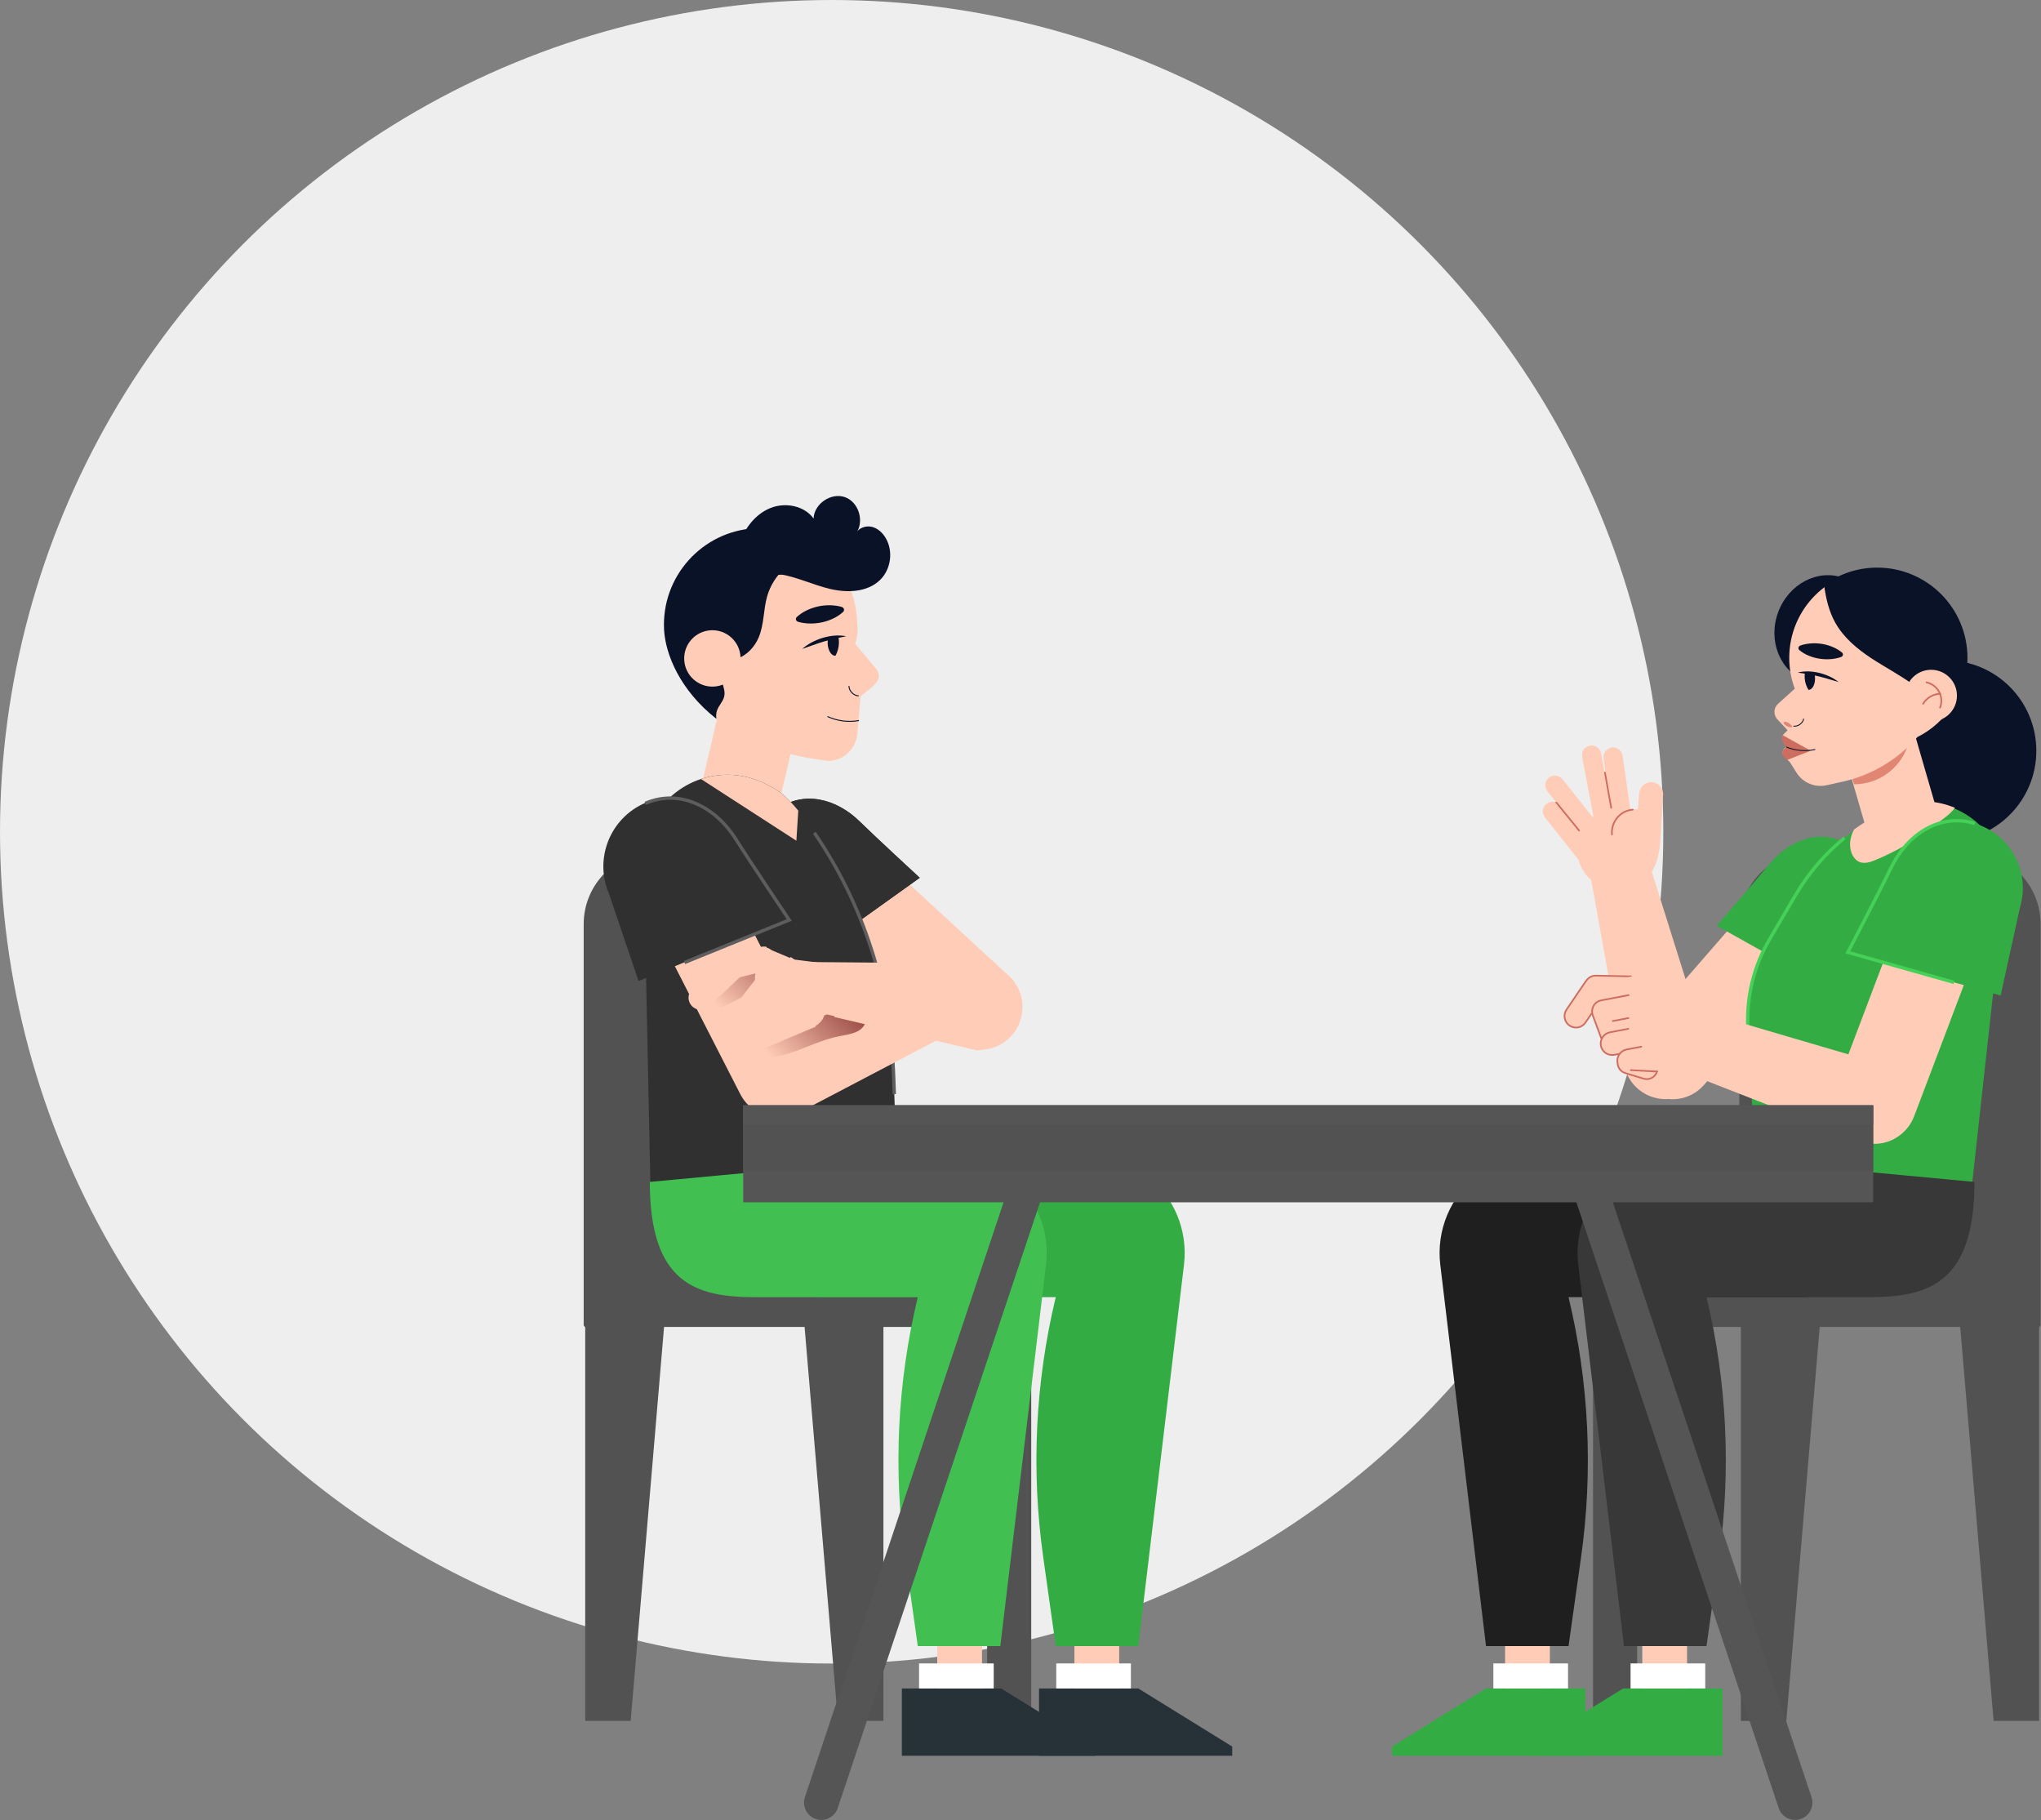 <svg width="535" height="477" viewBox="0 0 535 477" fill="none" xmlns="http://www.w3.org/2000/svg">
<rect x="0" y="0" width="535" height="477" fill="#808080" stroke="none"/>
<circle cx="218" cy="218" r="218" fill="#EEEEEE"/>
<path d="M455.924 347.481H534.893V242.205C534.893 231.751 526.418 223.276 515.964 223.276H474.853C464.399 223.276 455.924 231.751 455.924 242.205V347.481Z" fill="#525252"/>
<path d="M522.573 451.024H534.493V347.481H513.8L522.573 451.024Z" fill="#525252"/>
<path d="M456.324 451.024H468.245L477.018 347.481H456.324V451.024Z" fill="#525252"/>
<path d="M417.582 451.024H429.139V341.562H417.582V451.024Z" fill="#525252"/>
<path d="M417.582 347.78H534.693V337.27H417.582V347.78Z" fill="#525252"/>
<path d="M510.062 220.485C523.158 220.485 533.774 209.869 533.774 196.773C533.774 183.677 523.158 173.061 510.062 173.061C496.966 173.061 486.35 183.677 486.35 196.773C486.35 209.869 496.966 220.485 510.062 220.485Z" fill="#0A1227"/>
<path d="M490.577 222.02H510.487L499.023 182.487H479.114L490.577 222.02Z" fill="#FFCDB7"/>
<path d="M486.001 205.548C495.929 205.548 503.054 195.984 500.213 186.471L499.023 182.487H479.113L486.001 205.548Z" fill="#E28674"/>
<path d="M490.461 169.472C493.218 162.031 490 153.979 483.274 151.488C476.548 148.996 468.862 153.009 466.105 160.45C463.349 167.891 466.566 175.943 473.292 178.434C480.018 180.925 487.704 176.913 490.461 169.472Z" fill="#0A1227"/>
<path d="M466.071 184.465L470.458 180.499C469.523 177.982 469.01 175.26 469.01 172.418C469.01 159.598 479.402 149.206 492.222 149.206C505.042 149.206 515.434 159.598 515.434 172.418C515.434 181.508 510.206 189.372 502.595 193.182C497.494 199.063 490.621 203.189 482.952 204.883L478.794 205.802C475.736 206.478 472.583 205.159 470.917 202.508L469.198 199.774L467.696 198.272C467.082 197.658 467.143 196.644 467.826 196.108L468.303 195.733L467.368 194.233C467.003 193.648 467.09 192.888 467.578 192.4L468.585 191.393L465.904 188.539C464.811 187.374 464.886 185.537 466.071 184.465Z" fill="#FFCDB7"/>
<path d="M478.606 153.525C479.08 156.85 479.841 160.101 481.466 163.008C483.593 166.807 487.039 169.686 490.67 172.091C494.301 174.487 498.183 176.493 501.704 179.057C504.88 181.37 507.797 184.221 509.515 187.722C513.109 183.635 515.283 178.286 515.283 172.416C515.283 159.599 504.89 149.206 492.073 149.206C487.048 149.206 482.404 150.803 478.606 153.525Z" fill="#0A1227" stroke="#0A1227" stroke-width="0.877" stroke-miterlimit="10"/>
<path d="M512.969 182.317C512.969 178.576 509.936 175.544 506.196 175.544C502.455 175.544 499.423 178.576 499.423 182.317C499.423 186.058 502.455 189.09 506.196 189.09C509.937 189.09 512.969 186.058 512.969 182.317Z" fill="#FFCDB7"/>
<path d="M508.588 181.828C506.779 181.877 505.026 182.902 504.095 184.453" stroke="#CC6D60" stroke-width="0.439" stroke-miterlimit="10" stroke-linecap="round" stroke-linejoin="round"/>
<path d="M504.989 178.842C506.382 179.143 507.624 180.078 508.298 181.334C508.971 182.59 509.063 184.143 508.542 185.469" stroke="#CC6D60" stroke-width="0.439" stroke-miterlimit="10" stroke-linecap="round" stroke-linejoin="round"/>
<path d="M467.623 198.403L468.412 199.192L474.631 196.765L467.354 192.709C467.001 193.192 466.973 193.842 467.298 194.362L468.227 195.867L467.753 196.238C467.066 196.778 467.01 197.79 467.623 198.403Z" fill="#CC6D60"/>
<path d="M468.236 195.78C470.622 196.761 473.311 196.988 475.827 196.421" stroke="#0A1227" stroke-width="0.232" stroke-miterlimit="10"/>
<path d="M482.584 172.197C483.122 172.007 483.263 171.387 482.848 171.036C482.182 170.473 481.48 170.07 480.763 169.726C479.767 169.266 478.737 168.957 477.677 168.777C476.617 168.596 475.527 168.549 474.403 168.653C473.603 168.737 472.788 168.88 471.939 169.179C471.378 169.376 471.23 170.025 471.663 170.389C472.319 170.94 473.01 171.336 473.714 171.673C474.71 172.133 475.74 172.442 476.801 172.617C477.862 172.792 478.952 172.84 480.076 172.736C480.892 172.65 481.72 172.503 482.584 172.197Z" fill="#0A1227"/>
<path d="M472.8 188.361C472.57 189.563 471.313 190.472 470.099 190.313" stroke="#0A1227" stroke-width="0.232" stroke-miterlimit="10"/>
<path d="M467.658 189.225C467.205 189.538 468.087 190.194 468.599 190.428C469.026 190.623 470.11 190.813 469.638 190.171C469.311 189.728 468.109 188.914 467.658 189.225Z" fill="#E28674"/>
<path d="M473.372 179.363C473.539 179.865 473.762 180.347 474.041 180.793C474.06 180.802 474.088 180.802 474.106 180.802C475.025 180.802 475.778 179.474 475.778 177.839C475.778 177.356 475.713 176.901 475.592 176.502C474.784 176.335 473.957 176.223 473.131 176.158C472.955 177.227 473.038 178.332 473.372 179.363Z" fill="#0A1227"/>
<path d="M471.228 176.274C473.069 175.798 475.026 175.917 476.869 176.351C478.71 176.811 480.478 177.586 481.968 178.761C480.147 178.245 478.424 177.671 476.651 177.253C474.881 176.81 473.101 176.533 471.228 176.274Z" fill="#0A1227"/>
<path d="M431.235 285.417C426.68 281.453 426.201 274.546 430.165 269.991L464.544 230.49C468.508 225.935 475.415 225.456 479.97 229.42C484.525 233.385 485.004 240.291 481.04 244.846L446.661 284.347C442.696 288.902 435.79 289.381 431.235 285.417Z" fill="#FFCDB7"/>
<path d="M484.304 221.229C477.111 217.02 468.911 220.161 463.659 226.631C460.36 230.696 449.991 242.629 449.991 242.629L480.956 259.953L489.706 241.873C493.916 234.681 491.497 225.438 484.304 221.229Z" fill="#33AD43"/>
<path d="M432.395 205.023C430.882 205.203 429.762 206.53 429.648 208.049L429.346 212.097C428.665 212.046 428.004 212.117 427.379 212.281L425.353 198.191C425.177 196.964 424.186 195.946 422.946 195.902C421.318 195.844 420.111 197.254 420.331 198.788L421.573 207.429L419.661 197.348C419.387 195.907 417.751 195.154 416.648 195.433C414.29 196.221 414.622 197.906 414.896 199.348L417.681 214.03C417.552 214.089 417.57 214.081 417.441 214.14L409.656 204.313C408.883 203.337 407.509 202.955 406.412 203.542C404.97 204.313 404.635 206.147 405.602 207.366L407.955 210.335C406.906 209.882 405.6 210.139 404.832 211.247C404.195 212.166 404.32 213.418 405.015 214.294L413.638 225.178C413.678 225.229 413.727 225.267 413.77 225.314C414.359 227.567 415.623 229.734 418.105 231.411C421.098 233.432 424.952 233.918 428.292 232.545C433.557 230.379 434.943 224.995 435.245 219.849C435.435 216.617 435.94 208.382 435.94 208.382C436.084 206.442 434.436 204.781 432.395 205.023Z" fill="#FFCDB7"/>
<path d="M407.955 210.336L413.91 217.664" stroke="#CC6D60" stroke-width="0.439" stroke-miterlimit="10" stroke-linecap="round" stroke-linejoin="round"/>
<path d="M420.699 202.482L422.334 211.72" stroke="#CC6D60" stroke-width="0.439" stroke-miterlimit="10" stroke-linecap="round" stroke-linejoin="round"/>
<path d="M422.543 218.704C422.247 215.406 424.68 212.493 427.978 212.196" stroke="#CC6D60" stroke-width="0.439" stroke-miterlimit="10" stroke-linecap="round" stroke-linejoin="round"/>
<path d="M439.926 287.566C434.082 289.402 427.856 286.154 426.02 280.31L416.225 225.763L432.672 227.488L447.182 273.66C449.018 279.503 445.77 285.729 439.926 287.566Z" fill="#FFCDB7"/>
<path d="M525.276 234.71L516.568 313.646L460.835 318.106L458.18 269.506C457.738 261.347 459.702 253.223 463.844 246.179L470.711 234.516C474.64 227.826 479.914 222.056 486.18 217.543C488.021 216.216 489.95 214.994 491.967 213.88L493.79 212.889C497.029 211.119 500.569 210.252 504.073 210.252C506.799 210.252 509.524 210.783 512.073 211.809C514.214 212.659 516.232 213.88 518.055 215.437C523.595 220.215 526.321 227.489 525.276 234.71Z" fill="#33AD43"/>
<path d="M512.073 211.808C510.763 213.542 508.126 215.224 506.976 216.126C502.268 219.843 497.047 222.922 491.49 225.205C490.234 225.736 488.8 226.214 487.526 225.718C486.499 225.293 485.809 224.302 485.473 223.24C484.854 221.346 485.225 219.311 486.181 217.541C488.022 216.214 489.951 214.992 491.968 213.878L493.791 212.887C497.03 211.117 500.57 210.25 504.074 210.25C506.799 210.251 509.525 210.781 512.073 211.808Z" fill="#FFCDB7"/>
<path d="M488.695 226.149C488.273 226.149 487.855 226.082 487.446 225.923C486.455 225.513 485.661 224.56 485.264 223.307C484.669 221.489 484.926 219.404 485.988 217.437L486.052 217.363C487.892 216.036 489.846 214.799 491.862 213.686L493.687 212.694C496.877 210.951 500.469 210.03 504.075 210.03C506.845 210.03 509.563 210.559 512.157 211.603L512.423 211.71L512.25 211.939C511.219 213.304 509.413 214.615 508.093 215.572C507.712 215.848 507.374 216.093 507.114 216.298C502.338 220.069 497.11 223.134 491.575 225.408C490.633 225.806 489.653 226.149 488.695 226.149ZM486.35 217.69C485.366 219.537 485.128 221.482 485.681 223.173C486.04 224.304 486.743 225.158 487.609 225.516C488.789 225.974 490.131 225.541 491.404 225.003C496.903 222.744 502.095 219.7 506.84 215.954C507.105 215.746 507.447 215.498 507.833 215.218C509.055 214.332 510.702 213.137 511.718 211.903C509.26 210.952 506.69 210.469 504.073 210.469C500.54 210.469 497.02 211.372 493.895 213.079L492.071 214.071C490.088 215.168 488.163 216.386 486.35 217.69Z" fill="#FFCDB7"/>
<path d="M483.472 219.618C478.389 223.775 474.059 228.814 470.704 234.52L463.851 246.175C459.705 253.226 457.732 261.343 458.178 269.51" stroke="#45D057" stroke-width="0.877" stroke-miterlimit="10"/>
<path d="M406.258 427.291H394.523V444.643H406.258V427.291Z" fill="#FFCDB7"/>
<path d="M415.536 460.165H364.897V457.757L389.506 442.534H415.536V460.165Z" fill="#33AD43"/>
<path d="M411.024 435.967H391.453V442.534H411.024V435.967Z" fill="white"/>
<path d="M377.536 331.478L389.52 431.417H411.155L414.435 408.15C417.639 385.423 416.526 362.296 411.155 339.982H471.879C487.507 339.982 500.18 327.31 500.18 311.675L405.626 302.689C399.103 302.069 392.588 303.951 387.401 307.954C380.2 313.512 376.453 322.447 377.536 331.478Z" fill="#1F1F1F"/>
<path d="M442.22 427.291H430.485V444.643H442.22V427.291Z" fill="#FFCDB7"/>
<path d="M451.497 460.165H400.859V457.757L425.467 442.534H451.497V460.165Z" fill="#33AD43"/>
<path d="M446.986 435.967H427.415V442.534H446.986V435.967Z" fill="white"/>
<path d="M413.702 331.478L425.686 431.417H447.321L450.601 408.15C453.805 385.423 452.692 362.296 447.321 339.982H489.883C505.511 339.982 517.559 336.355 517.559 309.768L441.791 302.689C435.268 302.069 428.753 303.951 423.566 307.954C416.366 313.512 412.619 322.447 413.702 331.478Z" fill="#383838"/>
<path d="M487.65 298.916C491.298 300.311 495.238 299.606 498.135 297.383C499.714 296.203 500.986 294.562 501.737 292.57L510.811 268.642L511.807 265.99L520.299 243.595C520.79 242.323 521.019 241.004 521.019 239.717C521.019 235.302 518.321 231.163 513.952 229.508C508.311 227.362 501.996 230.198 499.85 235.854L493.581 252.409L492.171 256.103L484.507 276.337L482.453 281.717L481.288 284.813C481.257 284.89 481.227 284.981 481.211 285.058C479.235 290.654 482.07 296.801 487.65 298.916Z" fill="#FFCDB7"/>
<path d="M441.802 281.135L487.696 299.054C491.344 300.48 495.299 299.713 498.135 297.383C499.484 296.295 500.572 294.839 501.247 293.106C502.657 289.473 501.906 285.579 499.668 282.774C498.381 281.149 496.587 279.892 494.441 279.264L484.508 276.336L470.022 272.09L445.281 264.809L441.802 281.135Z" fill="#FFCDB7"/>
<path d="M430.423 263.202C430.738 264.834 429.668 266.41 428.033 266.723L424.404 267.417L426.193 272.236C426.771 273.796 425.977 275.526 424.42 276.101C423.474 276.454 422.463 276.298 421.683 275.768C421.183 275.429 420.782 274.938 420.554 274.328L417.831 266.988L417.518 266.148C416.969 264.669 417.658 263.03 419.065 262.376C419.07 262.375 419.078 262.371 419.083 262.37C419.263 262.297 419.451 262.239 419.649 262.201L420.189 262.098L426.905 260.816C428.535 260.502 430.111 261.572 430.423 263.202Z" fill="#FFCDB7"/>
<path d="M420.19 262.096L419.65 262.199C419.452 262.237 419.264 262.295 419.084 262.368C419.15 262.339 419.219 262.306 419.292 262.281C419.586 262.17 419.891 262.111 420.19 262.096Z" fill="#FFCDB7"/>
<path d="M433.633 273.678L426.378 275.065C424.746 275.377 423.677 276.953 423.989 278.584C423.997 278.625 424.009 278.663 424.018 278.703C424.081 279.848 424.843 280.885 426.004 281.238L430.844 282.708C432.329 283.159 433.898 282.321 434.349 280.836C434.47 280.438 434.495 280.035 434.443 279.648L434.763 279.587C436.395 279.275 437.464 277.699 437.152 276.068C436.84 274.436 435.264 273.366 433.633 273.678Z" fill="#FFCDB7"/>
<path d="M432.752 271.327L432.84 271.786C433.128 273.291 432.141 274.744 430.636 275.032L422.922 276.507C421.417 276.795 419.964 275.808 419.676 274.304L419.588 273.844C419.3 272.339 420.287 270.886 421.792 270.598L429.506 269.123C431.011 268.836 432.465 269.822 432.752 271.327Z" fill="#FFCDB7"/>
<path d="M424.441 276.217L423.152 276.464C421.52 276.776 419.945 275.706 419.633 274.075C419.321 272.443 420.391 270.868 422.022 270.556L429.277 269.168" stroke="#CC6D60" stroke-width="0.439" stroke-miterlimit="10" stroke-linecap="round" stroke-linejoin="round"/>
<path d="M419.066 262.374C417.659 263.028 416.97 264.667 417.519 266.146L417.832 266.986C417.556 266.626 417.354 266.197 417.26 265.719C417.105 264.907 417.292 264.104 417.726 263.464C418.05 262.987 418.511 262.602 419.066 262.374Z" fill="#FFCDB7"/>
<path d="M427.579 255.905L418.367 255.702C417.277 255.678 416.312 256.239 415.766 257.095C415.68 257.192 415.597 257.294 415.522 257.404L410.62 264.624C409.687 265.998 410.045 267.869 411.419 268.802C412.793 269.735 414.664 269.377 415.597 268.003L419.842 261.751L427.446 261.919C429.107 261.956 430.483 260.639 430.52 258.978C430.556 257.318 429.24 255.942 427.579 255.905Z" fill="#FFCDB7"/>
<path d="M427.579 255.905L418.367 255.702C417.277 255.678 416.312 256.239 415.766 257.095C415.68 257.192 415.597 257.294 415.522 257.404L410.62 264.624C409.687 265.998 410.045 267.869 411.419 268.802C412.793 269.735 414.664 269.377 415.597 268.003L417.183 265.667" stroke="#CC6D60" stroke-width="0.439" stroke-miterlimit="10" stroke-linecap="round" stroke-linejoin="round"/>
<path d="M417.183 265.667L419.842 261.751L427.446 261.919C429.107 261.956 430.483 260.639 430.52 258.978C430.557 257.317 429.24 255.941 427.579 255.904" fill="#FFCDB7"/>
<path d="M425.959 256.256L426.793 266.465L427.066 270.515L431.939 280.126L438.343 282.112C438.418 282.136 438.493 282.16 438.568 282.182L438.614 282.196L438.616 282.195C442.624 283.35 447.087 281.877 449.557 278.239C452.084 274.516 451.735 269.69 449.015 266.383L449.031 265.905L436.198 257.192C434.183 255.824 431.719 255.286 429.317 255.69L425.959 256.256Z" fill="#FFCDB7"/>
<path d="M419.72 272.078L417.832 266.987L417.519 266.147C416.97 264.668 417.659 263.029 419.066 262.375C419.071 262.374 419.079 262.37 419.084 262.369C419.264 262.296 419.452 262.238 419.65 262.2L420.19 262.097L426.906 260.815" stroke="#CC6D60" stroke-width="0.439" stroke-miterlimit="10" stroke-linecap="round" stroke-linejoin="round"/>
<path d="M422.756 267.605L426.861 266.82" stroke="#CC6D60" stroke-width="0.439" stroke-miterlimit="10" stroke-linecap="round" stroke-linejoin="round"/>
<path d="M430.224 274.33L426.378 275.065C424.746 275.377 423.677 276.953 423.989 278.584C423.997 278.625 424.009 278.663 424.018 278.703C424.081 279.848 424.843 280.885 426.004 281.238L430.844 282.708C432.329 283.159 433.898 282.321 434.349 280.836" stroke="#CC6D60" stroke-width="0.439" stroke-miterlimit="10" stroke-linecap="round" stroke-linejoin="round"/>
<path d="M427.491 280.474L434.348 280.836" stroke="#CC6D60" stroke-width="0.439" stroke-miterlimit="10" stroke-linecap="round" stroke-linejoin="round"/>
<path d="M517.676 215.829C508.322 212.988 499.824 218.808 495.597 227.622C492.941 233.159 484.367 249.6 484.367 249.6L524.417 260.92L529.47 237.908C532.309 228.554 527.029 218.669 517.676 215.829Z" fill="#33AD43"/>
<path d="M517.676 215.829C508.322 212.988 499.824 218.808 495.597 227.622C492.941 233.159 484.367 249.6 484.367 249.6L512.204 257.468" stroke="#45D057" stroke-width="0.877" stroke-miterlimit="10"/>
<path d="M231.969 347.481H153V242.205C153 231.751 161.475 223.276 171.929 223.276H213.04C223.494 223.276 231.969 231.751 231.969 242.205V347.481Z" fill="#525252"/>
<path d="M165.321 451.024H153.401V347.481H174.094L165.321 451.024Z" fill="#525252"/>
<path d="M231.569 451.024H219.649L210.876 347.481H231.569V451.024Z" fill="#525252"/>
<path d="M270.312 341.562H258.755V451.024H270.312V341.562Z" fill="#525252"/>
<path d="M270.312 337.27H153.201V347.78H270.312V337.27Z" fill="#525252"/>
<path d="M202.523 217.752L180.834 218.9L191.043 175.173L212.732 174.025L202.523 217.752Z" fill="#FFCDB7"/>
<path d="M206.558 199.544C195.743 200.116 187.43 190.108 189.976 179.582L191.043 175.173L212.732 174.025L206.558 199.544Z" fill="#FFCDB7"/>
<path d="M228.964 179.778L225.58 182.502L224.707 192.716C224.094 196.665 220.623 199.709 216.641 199.413C216.396 199.396 211.33 198.568 211.33 198.568C201.118 196.552 193.443 192.808 187.792 188.4C178.139 180.835 174.409 171.323 174.078 165.07C173.339 151.108 184.051 139.188 198.023 138.448C198.387 138.429 198.752 138.42 199.117 138.421C199.238 138.415 199.35 138.409 199.471 138.412C199.806 138.414 200.141 138.417 200.477 138.44C200.965 138.455 201.443 138.49 201.913 138.537C202.28 138.578 202.648 138.62 203.006 138.672C203.057 138.679 203.098 138.687 203.149 138.695C203.568 138.754 203.978 138.824 204.388 138.913C205.208 139.073 206.011 139.284 206.805 139.526C207.197 139.647 207.589 139.779 207.972 139.921C209.182 140.354 210.346 140.881 211.453 141.482C211.85 141.705 212.238 141.928 212.615 142.161C212.972 142.386 213.329 142.61 213.676 142.856C213.75 142.903 213.823 142.95 213.898 143.017C214.192 143.214 214.487 143.422 214.763 143.641C214.816 143.679 214.858 143.707 214.9 143.745C215.239 144.011 215.567 144.278 215.886 144.555C216.226 144.841 216.566 145.138 216.877 145.456C217.209 145.773 217.52 146.092 217.831 146.42C221.787 150.624 224.324 156.192 224.652 162.394C224.816 165.49 225.043 165.945 224.166 168.74L228.987 174.491C231.496 177.131 230.091 178.45 228.964 179.778Z" fill="#FFCDB7"/>
<path d="M217.834 146.419C215.542 147.981 212.954 149.112 210.258 149.742C205.357 150.884 199.997 150.447 195.591 152.872C191.145 155.319 188.57 160.346 187.944 165.391C187.328 170.426 188.399 175.513 189.743 180.413C190.772 184.133 187.181 184.718 187.792 188.4C178.139 180.835 174.409 171.323 174.078 165.07C173.339 151.108 184.051 139.188 198.023 138.448C198.387 138.429 198.752 138.42 199.117 138.421C199.238 138.415 199.35 138.409 199.471 138.412C199.806 138.414 200.141 138.417 200.477 138.44C200.965 138.455 201.443 138.49 201.913 138.537C202.28 138.578 202.648 138.62 203.006 138.672C203.057 138.679 203.098 138.687 203.149 138.695C203.568 138.754 203.978 138.824 204.388 138.913C205.208 139.073 206.011 139.284 206.805 139.526C207.197 139.647 207.589 139.779 207.972 139.921C209.182 140.354 210.346 140.881 211.453 141.482C211.85 141.705 212.238 141.928 212.615 142.161C212.972 142.386 213.329 142.61 213.676 142.856C213.75 142.903 213.823 142.95 213.898 143.017C214.192 143.214 214.487 143.422 214.763 143.641C214.816 143.679 214.858 143.707 214.9 143.745C215.239 144.011 215.567 144.278 215.886 144.555C216.226 144.841 216.557 145.149 216.877 145.456C217.212 145.772 217.523 146.091 217.834 146.419Z" fill="#0A1227"/>
<path d="M201.104 156.243C200.086 159.777 200.308 163.631 198.889 167.023C197.808 169.606 195.709 171.824 193.052 172.707C190.394 173.589 187.208 172.973 185.307 170.917C183.374 168.827 183.017 165.708 183.338 162.88C184.003 157.029 187.262 151.521 192.07 148.121C196.878 144.721 203.158 143.485 208.896 144.808C211.979 145.519 206.402 148.245 205.46 149.139C203.422 151.072 201.883 153.539 201.104 156.243Z" fill="#0A1227"/>
<path d="M204.208 150.46C208.802 151.164 213.058 153.28 217.58 154.353C222.102 155.426 227.397 155.232 230.716 151.978C233.523 149.226 234.176 144.533 232.227 141.119C231.407 139.683 230.107 138.44 228.495 138.068C226.884 137.696 224.982 138.396 224.297 139.901C226.675 136.843 225.172 131.635 221.53 130.314C217.888 128.993 213.396 132.027 213.261 135.898C210.813 132.531 205.864 131.593 201.996 133.132C198.128 134.671 195.335 138.252 193.918 142.167C193.046 144.573 191.073 151.198 192.806 153.357C196.337 150.951 199.848 149.792 204.208 150.46Z" fill="#0A1227"/>
<path d="M179.354 172.956C179.138 168.881 182.267 165.403 186.342 165.187C190.417 164.971 193.895 168.1 194.111 172.175C194.327 176.25 191.198 179.728 187.123 179.944C183.048 180.159 179.57 177.031 179.354 172.956Z" fill="#FFCDB7"/>
<path d="M184.098 172.171C186.071 172.121 188.04 173.135 189.144 174.772" stroke="#FFCDB7" stroke-width="0.439" stroke-miterlimit="10" stroke-linecap="round" stroke-linejoin="round"/>
<path d="M187.846 168.71C186.346 169.118 185.047 170.209 184.386 171.616C183.725 173.023 183.715 174.72 184.358 176.134" stroke="#FFCDB7" stroke-width="0.439" stroke-miterlimit="10" stroke-linecap="round" stroke-linejoin="round"/>
<path d="M209.212 162.971C208.615 162.794 208.426 162.127 208.857 161.722C209.55 161.07 210.292 160.59 211.052 160.175C212.11 159.616 213.215 159.221 214.359 158.963C215.503 158.705 216.688 158.591 217.918 158.639C218.795 158.684 219.69 158.793 220.632 159.069C221.255 159.251 221.454 159.95 221.002 160.372C220.319 161.01 219.589 161.481 218.841 161.889C217.783 162.447 216.678 162.843 215.533 163.096C214.387 163.348 213.203 163.463 211.972 163.414C211.081 163.367 210.171 163.255 209.212 162.971Z" fill="#0A1227"/>
<path d="M225.153 188.848C222.384 189.348 219.464 188.974 216.909 187.793" stroke="#0A1227" stroke-width="0.253" stroke-miterlimit="10"/>
<path d="M222.527 179.793C222.559 181.128 223.748 182.331 225.082 182.379" stroke="#0A1227" stroke-width="0.253" stroke-miterlimit="10"/>
<path d="M227.379 180.113C227.891 180.428 226.968 181.193 226.423 181.478C225.969 181.716 224.799 181.984 225.277 181.258C225.608 180.756 226.871 179.8 227.379 180.113Z" fill="#FFCDB7"/>
<path d="M219.62 169.497C219.289 170.722 218.639 171.862 217.755 172.782L211.012 169.682C213.148 167.169 216.006 164.457 219.841 166.593C220.093 167.747 219.925 168.355 219.62 169.497Z" fill="#FFCDB7"/>
<path d="M219.66 170.246C219.507 170.802 219.292 171.341 219.014 171.843C218.994 171.854 218.964 171.856 218.944 171.857C217.942 171.91 217.046 170.506 216.952 168.726C216.924 168.2 216.969 167.7 217.077 167.258C217.948 167.029 218.842 166.86 219.738 166.742C219.992 167.895 219.964 169.104 219.66 170.246Z" fill="#0A1227"/>
<path d="M221.818 166.758C219.793 167.148 217.869 167.552 215.968 168.137C214.06 168.694 212.216 169.419 210.262 170.086C211.816 168.72 213.698 167.774 215.677 167.167C217.66 166.588 219.785 166.345 221.818 166.758Z" fill="#0A1227"/>
<path d="M265.029 271.504C269.219 266.952 268.925 259.866 264.373 255.676L224.898 219.344C220.346 215.155 213.26 215.448 209.07 220C204.881 224.552 205.174 231.638 209.726 235.828L249.202 272.16C253.753 276.35 260.84 276.056 265.029 271.504Z" fill="#FFCDB7"/>
<path d="M203.73 212.15C210.578 207.05 219.283 209.321 225.363 215.315C229.182 219.081 241.09 230.058 241.09 230.058L211.521 251.202L200.565 233.782C195.465 226.935 196.882 217.25 203.73 212.15Z" fill="#303030"/>
<path d="M203.73 212.15C210.578 207.05 219.283 209.321 225.363 215.315C229.182 219.081 241.09 230.058 241.09 230.058L220.538 244.754" fill="#303030"/>
<path d="M168.774 228.369L170.482 310.239L235.432 314.627L234.25 282.152C233.422 259.293 226.381 237.013 213.454 218.148C212.022 216.059 210.603 214.128 209.25 212.46C207.069 209.806 205.02 207.809 203.22 206.824L201.341 205.786C198.004 203.96 194.339 203.054 190.7 203.054C188.335 203.054 185.984 203.435 183.737 204.171C181.031 205.064 178.482 206.496 176.236 208.427C170.508 213.366 167.697 220.881 168.774 228.369Z" fill="#303030"/>
<path d="M213.456 218.256C226.383 237.096 233.425 259.341 234.254 282.163L234.421 286.759" stroke="#5D5D5D" stroke-width="0.877" stroke-miterlimit="10"/>
<path d="M183.737 204.17L208.75 220.342L209.249 212.46C207.068 209.806 205.019 207.809 203.219 206.824L201.34 205.786C198.003 203.96 194.338 203.054 190.699 203.054C188.335 203.054 185.984 203.435 183.737 204.17Z" fill="#FFCDB7"/>
<path d="M209.112 291.632C205.555 293.465 201.464 293.193 198.263 291.257C196.522 290.234 195.041 288.708 194.051 286.764L182.103 263.426L180.789 260.838L169.608 238.995C168.965 237.755 168.581 236.439 168.435 235.128C167.936 230.633 170.214 226.113 174.475 223.933C179.976 221.11 186.728 223.283 189.553 228.799L197.81 244.947L199.664 248.549L209.757 268.285L212.457 273.531L213.993 276.552C214.033 276.627 214.074 276.717 214.099 276.793C216.747 282.267 214.555 288.847 209.112 291.632Z" fill="#FFCDB7"/>
<path d="M253.785 268.339L209.081 291.778C205.527 293.642 201.414 293.309 198.263 291.258C196.766 290.302 195.493 288.943 194.611 287.255C192.764 283.715 193.088 279.666 195.05 276.556C196.177 274.756 197.861 273.273 199.975 272.39L209.758 268.285L224.027 262.322L248.395 252.109L253.785 268.339Z" fill="#FFCDB7"/>
<path d="M169.139 210.427C178.342 206.476 187.653 211.44 192.955 219.937C196.286 225.274 206.877 241.045 206.877 241.045L167.378 257.103L159.63 234.243C155.679 225.04 159.936 214.377 169.139 210.427Z" fill="#303030"/>
<path d="M169.139 210.551C178.342 206.607 187.653 211.563 192.955 220.045C196.286 225.374 206.877 241.119 206.877 241.119L179.422 252.262" stroke="#5D5D5D" stroke-width="0.877" stroke-miterlimit="10"/>
<path d="M226.64 268.506C225.487 270.783 222.459 271.119 219.951 271.588C217.754 272.006 215.61 272.765 213.473 273.588C208.399 275.558 203.43 277.912 198.16 277.122C197.452 277.011 196.754 276.836 196.065 276.612C191.929 275.223 188.493 271.749 187.312 267.519C187.022 266.477 186.813 265.299 185.963 264.619C185.165 263.981 184.008 263.952 183.119 263.481C183.034 263.427 182.949 263.374 182.864 263.32C182.094 262.789 181.768 261.846 181.804 260.894C181.801 260.294 181.953 259.676 182.243 259.154C182.979 257.809 184.333 256.915 185.635 256.123C189.081 254.002 192.662 252.103 196.347 250.429C197.627 249.86 199.221 248.846 200.679 248.605L210.772 268.341L225.042 262.379C225.618 263.01 226.119 263.681 226.488 264.446C227.088 265.707 227.275 267.25 226.64 268.506Z" fill="url(#paint0_linear_3157_158)"/>
<path d="M206.519 252.315L203.947 262.877L256.331 275.128C262.512 275.385 267.731 270.583 267.989 264.402C268.246 258.221 263.444 253.002 257.262 252.745L206.519 252.315Z" fill="#FFCDB7"/>
<path d="M253.155 252.71L206.519 252.315" stroke="#FFCDB7" stroke-width="0.439" stroke-miterlimit="10" stroke-linecap="round" stroke-linejoin="round"/>
<path d="M218.898 266.374L256.332 275.128" stroke="#FFCDB7" stroke-width="0.439" stroke-miterlimit="10" stroke-linecap="round" stroke-linejoin="round"/>
<path d="M215.117 267.79C215.518 267.357 215.808 266.849 216.012 266.293L217.024 264.526L221.477 261.84L214.132 252.232L208.073 251.478L202.173 249.005L201.24 248.473C201.085 248.413 200.92 248.365 200.756 248.338L203.035 251.417C201.454 251.419 200.076 251.906 199.126 252.927C196.569 255.675 198.075 261.232 202.489 265.339C206.9 269.443 212.547 270.546 215.106 267.804L215.108 267.807L215.117 267.79Z" fill="#FFCDB7"/>
<path d="M214.99 265.149C214.303 263.674 212.572 262.972 211.124 263.583L201.496 267.643C201.395 267.685 201.309 267.744 201.217 267.797L196.011 269.936C194.557 270.533 193.926 272.218 194.6 273.699C195.274 275.18 197 275.896 198.453 275.299L204.031 273.007C204.153 272.957 204.261 272.889 204.371 272.824L213.613 268.927C215.061 268.315 215.677 266.624 214.99 265.149Z" fill="#FFCDB7"/>
<path d="M208.625 264.637L201.497 267.643C201.396 267.685 201.31 267.744 201.218 267.797L196.012 269.936C194.558 270.533 193.927 272.218 194.601 273.699C195.275 275.18 197.001 275.896 198.454 275.299L204.032 273.007C204.154 272.957 204.262 272.889 204.372 272.824L213.614 268.927" stroke="#FFCDB7" stroke-width="0.439" stroke-miterlimit="10" stroke-linecap="round" stroke-linejoin="round"/>
<path d="M208.22 260.938C207.165 259.682 205.292 259.52 204.037 260.574L197.18 266.334L192.399 268.774C190.938 269.52 190.359 271.308 191.104 272.769C191.849 274.229 193.638 274.809 195.099 274.064L200.703 271.204C201.173 270.964 201.541 270.608 201.814 270.198L207.856 265.122C209.112 264.067 209.275 262.194 208.22 260.938Z" fill="#FFCDB7"/>
<path d="M200.508 263.539L197.18 266.335L192.399 268.775C190.938 269.521 190.359 271.309 191.104 272.77C191.849 274.23 193.638 274.81 195.099 274.065L200.703 271.205C201.173 270.965 201.541 270.609 201.814 270.199L207.856 265.123C208.451 264.623 208.801 263.939 208.892 263.224" stroke="#FFCDB7" stroke-width="0.439" stroke-miterlimit="10" stroke-linecap="round" stroke-linejoin="round"/>
<path d="M198.009 266.425C198.09 266.37 198.174 266.32 198.248 266.258C198.438 266.11 198.619 265.945 198.774 265.746L204.333 258.61C205.341 257.316 205.109 255.45 203.815 254.443C202.521 253.435 200.655 253.667 199.647 254.961L194.474 261.602L188.349 264.728C186.888 265.473 186.309 267.262 187.054 268.723C187.799 270.184 189.588 270.763 191.049 270.018L197.705 266.621C197.756 266.595 197.798 266.558 197.847 266.53C197.903 266.499 197.954 266.46 198.009 266.425Z" fill="#FFCDB7"/>
<path d="M202.426 253.297C202.845 252.847 203.118 252.26 203.205 251.647C203.247 251.286 203.233 250.916 203.133 250.55C202.98 249.924 202.634 249.392 202.174 249.006C201.904 248.776 201.582 248.581 201.241 248.474C201.086 248.414 200.921 248.366 200.757 248.339C200.363 248.266 199.949 248.281 199.539 248.383L191.621 250.366C191.534 250.387 191.456 250.426 191.373 250.455C191.301 250.478 191.231 250.502 191.161 250.531C191.082 250.566 191.006 250.604 190.931 250.645C190.811 250.707 190.695 250.777 190.583 250.856C190.565 250.87 190.547 250.883 190.529 250.897C190.434 250.968 190.335 251.032 190.247 251.116L181.62 259.319C180.432 260.449 180.384 262.329 181.515 263.517C182.645 264.705 184.525 264.753 185.713 263.623L193.786 255.947L200.979 254.153C201.559 254.003 202.048 253.702 202.426 253.297Z" fill="#FFCDB7"/>
<path d="M200.923 254.014C200.436 254.201 199.992 254.519 199.648 254.961L194.475 261.602L188.35 264.728C186.889 265.473 186.31 267.262 187.055 268.723C187.8 270.184 189.589 270.763 191.05 270.018L197.706 266.621C197.757 266.595 197.799 266.558 197.848 266.53C197.904 266.5 197.955 266.46 198.01 266.426C198.091 266.371 198.175 266.321 198.249 266.259C198.439 266.111 198.62 265.946 198.775 265.747L204.334 258.611" stroke="#FFCDB7" stroke-width="0.439" stroke-miterlimit="10" stroke-linecap="round" stroke-linejoin="round"/>
<path d="M200.756 248.339C200.362 248.266 199.948 248.281 199.538 248.383L191.62 250.366C191.533 250.387 191.455 250.426 191.372 250.455C191.3 250.478 191.23 250.502 191.16 250.531C191.081 250.566 191.005 250.604 190.93 250.645C190.81 250.707 190.694 250.777 190.582 250.856C190.564 250.87 190.546 250.883 190.528 250.897C190.433 250.968 190.334 251.032 190.246 251.116L181.619 259.319C180.431 260.449 180.383 262.329 181.514 263.517C182.644 264.705 184.524 264.753 185.712 263.623L193.785 255.947L200.978 254.153" stroke="#FFCDB7" stroke-width="0.439" stroke-miterlimit="10" stroke-linecap="round" stroke-linejoin="round"/>
<path d="M207.31 251.096C210.864 253.472 213.757 256.827 215.585 260.692" stroke="#FFCDB7" stroke-width="0.439" stroke-miterlimit="10" stroke-linecap="round" stroke-linejoin="round"/>
<path d="M281.635 444.643H293.37V427.291H281.635V444.643Z" fill="#FFCDB7"/>
<path d="M272.358 460.165H322.996V457.757L298.388 442.534H272.358V460.165Z" fill="#263238"/>
<path d="M276.87 442.535H296.441V435.968H276.87V442.535Z" fill="white"/>
<path d="M310.358 331.478L298.374 431.417H276.738L273.458 408.15C270.254 385.423 271.367 362.296 276.738 339.982H216.015C200.386 339.982 187.714 327.31 187.714 311.675L282.268 302.689C288.791 302.069 295.305 303.951 300.493 307.954C307.694 313.512 311.441 322.447 310.358 331.478Z" fill="#33AD43"/>
<path d="M245.673 444.643H257.408V427.291H245.673V444.643Z" fill="#FFCDB7"/>
<path d="M236.397 460.165H287.035V457.757L262.427 442.534H236.397V460.165Z" fill="#263238"/>
<path d="M240.908 442.535H260.479V435.968H240.908V442.535Z" fill="white"/>
<path d="M274.192 331.478L262.208 431.417H240.573L237.293 408.15C234.089 385.423 235.202 362.296 240.573 339.982H198.011C182.382 339.982 170.335 336.355 170.335 309.768L246.103 302.689C252.626 302.069 259.14 303.951 264.328 307.954C271.528 313.512 275.275 322.447 274.192 331.478Z" fill="#41BF51"/>
<path d="M213.908 476.766C211.523 476.003 210.208 473.451 210.971 471.065L266.323 305.34C267.086 302.955 269.638 301.64 272.024 302.403C274.409 303.166 275.724 305.718 274.961 308.104L219.609 473.829C218.845 476.215 216.293 477.53 213.908 476.766Z" fill="#555555"/>
<path d="M466.226 473.83L410.874 308.105C410.111 305.72 411.426 303.167 413.811 302.404C416.196 301.641 418.748 302.956 419.511 305.341L474.863 471.066C475.626 473.451 474.311 476.004 471.926 476.767C469.542 477.53 466.99 476.215 466.226 473.83Z" fill="#555555"/>
<path d="M491.019 289.695H194.814V315.114H491.019V289.695Z" fill="#555555"/>
<path d="M491.019 289.695H194.814V306.995H491.019V289.695Z" fill="#525252"/>
<path d="M491.019 289.695H194.814V294.751H491.019V289.695Z" fill="#555555"/>
<defs>
<linearGradient id="paint0_linear_3157_158" x1="214.561" y1="253.157" x2="196.54" y2="272.152" gradientUnits="userSpaceOnUse">
<stop stop-color="#93413B"/>
<stop offset="1" stop-color="#93413B" stop-opacity="0"/>
</linearGradient>
</defs>
</svg>
